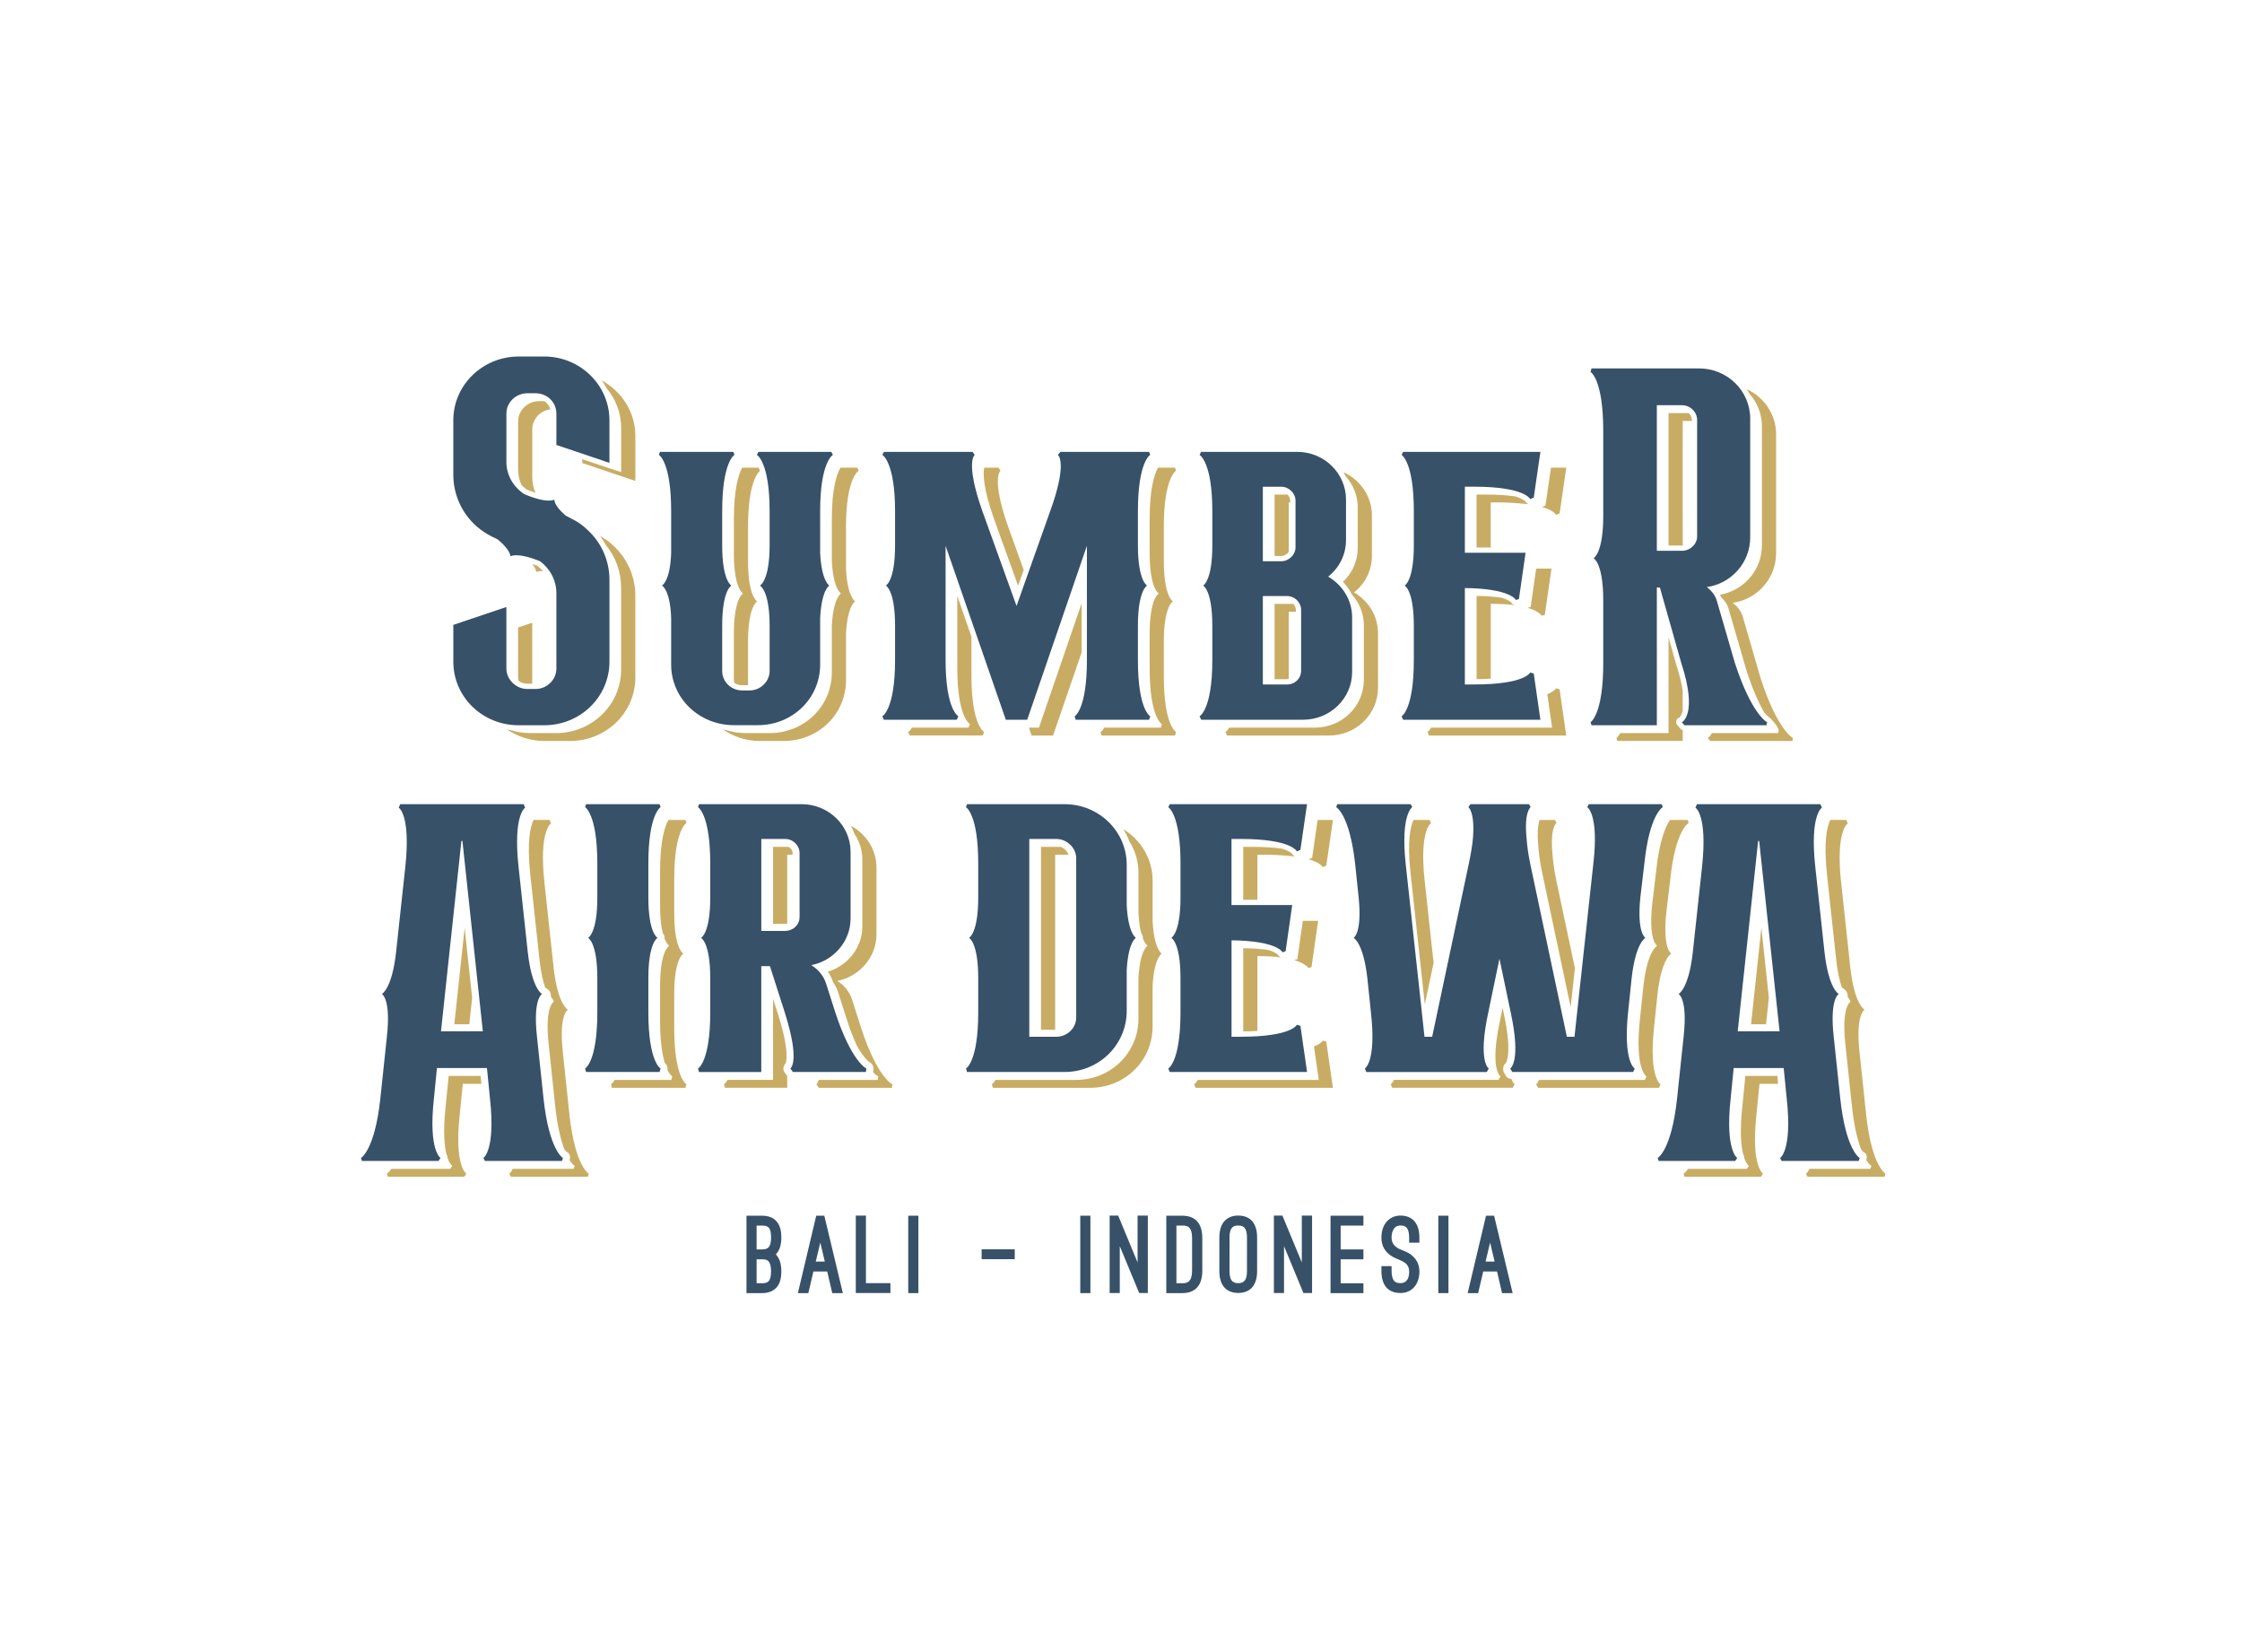 <?xml version="1.0" encoding="utf-8"?>
<!-- Generator: Adobe Illustrator 26.0.2, SVG Export Plug-In . SVG Version: 6.00 Build 0)  -->
<svg version="1.1" id="Layer_1" xmlns="http://www.w3.org/2000/svg" xmlns:xlink="http://www.w3.org/1999/xlink" x="0px" y="0px"
	 viewBox="0 0 807.44 595.07" style="enable-background:new 0 0 807.44 595.07;" xml:space="preserve">
<style type="text/css">
	.st0{fill:#C9AC63;}
	.st1{fill:#375169;}
	.st2{fill:none;}
</style>
<g>
	<g>
		<g>
			<g>
				<path class="st0" d="M632.57,401.4l1.1-11.09h6.71l-0.28-2.84h-11.52l-1.1,11.09c-0.96,8.85-0.46,14.07,0.32,17.14
					c0.15,0.24,0.26,0.51,0.32,0.79c0.02,0.11-0.01,0.22,0,0.34c0.81,2.43,1.75,3.03,1.75,3.03l-0.74,1.07h-21.2
					c-0.95,1.39-1.63,1.76-1.63,1.76l0.37,1.07h27.56l0.74-1.07C634.96,422.7,630.55,420.01,632.57,401.4z"/>
			</g>
			<g>
				<polygon class="st0" points="630.63,368.86 636.03,368.86 637.05,359.31 634.35,334.12 				"/>
			</g>
			<path id="XMLID_00000088118646522691732420000000794060088280975004_" class="st1" d="M655.59,289.6l0.56,1.25
				c0,0-4.41,2.51-2.39,21.3l3.31,30.6c1.47,13.42,5.15,15.21,5.15,15.21s-3.31,1.61-1.84,15.21l2.39,22.55
				c2.03,18.61,6.98,21.3,6.98,21.3l-0.36,1.07h-27.75l-0.55-1.07c0,0,4.41-2.68,2.39-21.3l-1.1-11.09h-18.01l-1.1,11.09
				c-2.02,18.61,2.39,21.3,2.39,21.3l-0.74,1.07h-27.56l-0.37-1.07c0,0,4.96-2.68,6.98-21.3l2.39-22.55
				c1.47-13.6-1.83-15.21-1.83-15.21s3.68-1.79,5.14-15.21l3.31-30.6c2.02-18.79-2.39-21.3-2.39-21.3l0.55-1.25H655.59
				 M625.83,371.39h15.07l-7.35-68.54h-0.37L625.83,371.39"/>
			<path class="st0" d="M672.14,417.8c1.05,1.63,1.82,2.06,1.82,2.06l-0.36,1.07h-21.95c-0.66,1.39-1.25,1.76-1.25,1.76l0.55,1.07
				h27.75l0.36-1.07c0,0-4.96-2.68-6.98-21.3l-2.39-22.55c-1.46-13.6,1.84-15.21,1.84-15.21s-3.68-1.79-5.15-15.21l-3.31-30.6
				c-2.02-18.79,2.39-21.3,2.39-21.3l-0.55-1.25h-5.73c-1.14,2.27-2.5,7.6-1.2,19.71l3.31,30.6c0.5,4.54,1.25,7.73,2.02,9.98
				c0.05,0.06,0.1,0.11,0.13,0.15c0.67,0.38,2.2,1.31,1.96,3.3c0,0,0.87,0.87,1.03,1.77c0,0-3.31,1.61-1.84,15.21l2.39,22.55
				c0.79,7.27,2.03,12.09,3.25,15.29c0.39,0.56,0.68,0.86,0.8,0.97c0.3,0.12,0.82,0.52,0.97,0.76
				C672.35,416.17,672.38,416.68,672.14,417.8z"/>
		</g>
		<g>
			<path id="XMLID_00000098925270007717309950000017998545900439424927_" class="st0" d="M476.37,374.74c0,0-0.46,1.05-3.15,2.12
				l1.73,12.04h-43.55c-0.75,1.27-1.34,1.59-1.34,1.59l0.55,1.25h49.43l-2.39-16.64L476.37,374.74z"/>
			<path id="XMLID_00000142156309936781726800000007671452486024513722_" class="st0" d="M476.37,312.28l1.29-0.54l2.39-16.46h-5.51
				l-1.98,13.63l-1.24,0.52C475.69,310.7,476.37,312.28,476.37,312.28z"/>
			<path id="XMLID_00000016784986792283038750000001486118433890480814_" class="st1" d="M470.72,289.6h0.01 M470.72,289.6
				l-2.39,16.46l-1.29,0.54c0,0-1.84-4.47-20.21-4.47h-3.31v23.8h21.86L463,342.57l-1.1,0.36c0,0-1.83-4.12-18.37-4.3v34.72h3.31
				c18.37,0,20.21-4.3,20.21-4.3l1.29,0.36l2.39,16.64h-49.43l-0.56-1.25c0,0,4.41-2.33,4.41-20.22v-12.35
				c0-12.88-3.31-14.49-3.31-14.49s3.31-1.61,3.31-14.5V310.9c0-17.72-4.41-20.22-4.41-20.22l0.56-1.07H470.72 M465.39,325.93h0.01
				 M470.72,291.5h0.01H470.72L470.72,291.5z"/>
			<g>
				<path class="st0" d="M469.21,331.61l-1.98,13.81l-1.1,0.36l0.1,0.02c4.17,1.23,5,2.82,5,2.82l1.1-0.36l2.39-16.64H469.21z"/>
				<path class="st0" d="M460.24,343.86c-0.11-0.13-0.9-0.96-3.49-1.76c-2.37-0.34-5.3-0.59-9-0.63v29.97
					c1.89-0.02,3.58-0.08,5.1-0.18v-26.96c3.56,0.04,6.12,0.17,8.38,0.47c0.24,0.03,0.51,0.07,0.67,0.06
					C461.22,344.83,460.58,344.47,460.24,343.86z"/>
			</g>
			<g>
				<path class="st0" d="M467.05,308.5c-0.25,0-0.49-0.05-0.73-0.14c-0.41-0.17-0.75-0.48-0.95-0.87c-0.11-0.13-0.93-1.03-3.73-1.87
					c-2.71-0.39-6.16-0.65-10.58-0.65h-3.31v19.06h5.1v-16.23h3.31C461.08,307.81,467.05,308.5,467.05,308.5z"/>
			</g>
		</g>
		<g id="XMLID_00000068659290115011558390000011995889402266726052_">
			<path id="XMLID_00000062158737542777274400000006745086580842356617_" class="st1" d="M268.84,465.68V437.8h5.52
				c2.45,0,4.24,0.72,5.36,2.12c1.13,1.25,1.67,3.18,1.67,5.71c0,2.53-0.54,4.43-1.67,5.75c-0.04,0.07-0.16,0.19-0.31,0.34
				c0.16,0.15,0.27,0.26,0.31,0.38c1.13,1.32,1.67,3.22,1.67,5.75s-0.54,4.47-1.67,5.71c-1.17,1.4-2.95,2.12-5.36,2.12H268.84z
				 M272.49,441.35v8.59h1.86c0.82,0,1.44-0.11,1.79-0.3c0.35-0.19,0.62-0.34,0.74-0.53c0.54-0.65,0.82-1.78,0.82-3.48
				c0-1.97-0.35-3.03-0.93-3.63c-0.62-0.57-1.48-0.64-2.41-0.64H272.49z M272.49,453.5v8.62h1.86c0.93,0,1.79-0.07,2.41-0.68
				c0.58-0.57,0.93-1.63,0.93-3.59c0-2.01-0.39-3.1-0.97-3.71c-0.62-0.57-1.44-0.64-2.37-0.64H272.49z"/>
			<path id="XMLID_00000096740893831769056590000000915554738935261865_" class="st1" d="M297.91,457.89h-4.97l-1.82,7.79h-3.77
				l6.61-27.88h2.91l6.68,27.88h-3.81L297.91,457.89z M293.79,454.33h3.26l-1.63-6.85L293.79,454.33z"/>
			<path id="XMLID_00000123426262943440857820000007837655613219851913_" class="st1" d="M320.68,465.64h-12.47v-27.88h3.65v24.33
				h8.82V465.64z"/>
			<path id="XMLID_00000035528671668791992620000016766223476524202893_" class="st1" d="M330.75,465.68h-3.65V437.8h3.65V465.68z"
				/>
			<path id="XMLID_00000103965474027406434100000001985878467996447628_" class="st1" d="M353.53,449.9h11.92v3.56h-11.92V449.9z"/>
			<path id="XMLID_00000106119830582374553720000016353306589662120076_" class="st1" d="M392.7,465.68h-3.65V437.8h3.65V465.68z"/>
			<path id="XMLID_00000018199718229880631570000015856753804843078532_" class="st1" d="M410.27,465.64l-6.99-16.87v16.87h-3.65
				v-27.88h3.07l6.99,16.87v-16.87h3.69v27.88H410.27z"/>
			<path id="XMLID_00000146475172809154067430000011457577428652731526_" class="st1" d="M420.03,465.68V437.8h5.71
				c4.94,0,7.26,2.95,7.26,8.06v11.73c0,5.11-2.33,8.09-7.26,8.09H420.03z M423.68,441.35v20.77h2.06c0.93,0,1.83-0.11,2.49-0.72
				c0.62-0.61,1.09-1.74,1.09-3.82v-11.73c0-2.08-0.47-3.22-1.09-3.82c-0.66-0.61-1.55-0.68-2.49-0.68H423.68z"/>
			<path id="XMLID_00000138541137381514637890000005258093205080835475_" class="st1" d="M439.15,445.7c0-2.46,0.54-4.39,1.63-5.75
				c0.43-0.49,1.01-1.02,1.86-1.48c0.85-0.42,1.9-0.72,3.3-0.72c2.8,0,4.35,1.17,5.17,2.19c1.09,1.36,1.63,3.29,1.63,5.75v11.99
				c0,2.46-0.54,4.39-1.63,5.75c-0.82,1.02-2.37,2.19-5.17,2.19c-2.76,0-4.35-1.17-5.17-2.19c-1.09-1.36-1.63-3.29-1.63-5.75V445.7z
				 M442.8,457.7c0,2.23,0.5,3.29,1.16,3.82c0.66,0.53,1.4,0.57,1.98,0.57c0.5,0,1.32-0.04,1.98-0.57s1.17-1.59,1.17-3.82V445.7
				c0-2.16-0.51-3.29-1.17-3.82s-1.48-0.53-1.98-0.53c-0.58,0-1.32,0-1.98,0.53c-0.66,0.53-1.16,1.66-1.16,3.82V457.7z"/>
			<path id="XMLID_00000120520831834602662700000014167104854453985715_" class="st1" d="M469.42,465.64l-6.99-16.87v16.87h-3.65
				v-27.88h3.07l6.99,16.87v-16.87h3.69v27.88H469.42z"/>
			<path id="XMLID_00000181045406484364580150000014254238513139549886_" class="st1" d="M491.03,437.8v3.56h-8.2v8.59h8.2v3.56
				h-8.2v8.62h8.2v3.56h-11.85V437.8H491.03z"/>
			<path id="XMLID_00000169557400342311830330000007747879266621977993_" class="st1" d="M497.52,455.95h3.65v1.78
				c0,1.63,0.31,2.8,0.89,3.52c0.12,0.19,0.35,0.34,0.7,0.53c0.35,0.19,0.85,0.3,1.59,0.3c1.4,0,2.18-0.68,2.64-1.52
				c0.43-0.83,0.51-1.89,0.51-2.65c0-1.32-0.47-2.19-1.13-2.84c-0.66-0.6-1.56-1.02-2.37-1.36l-0.7-0.3
				c-0.82-0.34-2.22-0.91-3.46-2.08c-1.55-1.47-2.33-3.33-2.33-5.6c0-2.38,0.66-4.39,1.9-5.79c1.21-1.36,2.91-2.19,4.93-2.19
				c2.8,0,4.35,1.17,5.17,2.19c1.13,1.4,1.67,3.33,1.67,5.79v1.78h-3.69v-1.78c0-2.16-0.51-3.33-1.17-3.86s-1.48-0.53-1.98-0.53
				c-1.51,0-2.25,0.8-2.68,1.78c-0.47,0.98-0.5,2.12-0.5,2.61c0,1.32,0.47,2.19,1.13,2.88c0.66,0.68,1.55,1.17,2.49,1.51l0.62,0.27
				c0.74,0.3,2.14,0.8,3.38,1.97c1.59,1.44,2.41,3.29,2.41,5.56c0,4.28-2.45,7.72-6.84,7.72c-4.54,0-6.84-2.91-6.84-7.91V455.95z"/>
			<path id="XMLID_00000006695386106804141710000015458551186549096069_" class="st1" d="M521.65,465.68H518V437.8h3.65V465.68z"/>
			<path id="XMLID_00000176757458989476563470000007567479953610791850_" class="st1" d="M539.14,457.89h-4.97l-1.83,7.79h-3.77
				l6.61-27.88h2.91l6.68,27.88h-3.81L539.14,457.89z M535.02,454.33h3.26l-1.63-6.85L535.02,454.33z"/>
		</g>
		<path id="XMLID_00000132047482042577878110000000518440381510156419_" class="st0" d="M601.55,316.57
			c1.83-17.72,6.61-20.22,6.61-20.22l-0.36-1.07h-6.37c-1.56,2.31-3.84,7.44-4.98,18.46l-1.47,12.35
			c-1.29,12.88,1.84,14.5,1.84,14.5s-3.5,1.61-4.96,14.49l-1.29,12.35c-1.84,17.9,2.39,20.22,2.39,20.22l-0.55,1.25h-38.15
			c-0.5,1.27-1.04,1.59-1.04,1.59l0.73,1.25h43.55l0.55-1.25c0,0-4.23-2.33-2.39-20.22l1.29-12.35c1.46-12.88,4.96-14.49,4.96-14.49
			s-3.13-1.61-1.84-14.5L601.55,316.57z"/>
		<path id="XMLID_00000023245402414557810560000005268565104612285091_" class="st1" d="M195.96,128.38
			c13.05,0,23.52,10.38,23.52,22.91v15.39l-19.1-6.44v-11.28c0-4.11-3.31-7.34-7.54-7.34h-2.94c-4.04,0-7.53,3.22-7.53,7.34v17.36
			c0,4.65,2.39,8.95,6.43,11.63c4.45,1.88,7.21,2.33,8.84,2.33c1.47,0,2-0.36,2-0.36s-0.19,2.15,4.05,5.73l2.02,1.08
			c2.2,1.07,4.05,2.32,5.7,3.94c5.15,4.65,8.08,11.09,8.08,18.25v29.35c0,12.7-10.47,22.91-23.52,22.91h-9.19
			c-13.05,0-23.52-10.2-23.52-22.91v-13.24l19.11-6.44v22.19c0,3.94,3.49,7.34,7.53,7.34h2.94c4.22,0,7.54-3.4,7.54-7.34v-27.2
			c0-4.47-2.21-8.77-5.88-11.45c-4.25-1.75-6.94-2.17-8.56-2.17c-1.53,0-2.1,0.38-2.1,0.38s0-2.33-4.6-6.09l-2.2-1.07
			c-1.83-0.89-3.67-2.15-5.33-3.58c-5.33-4.65-8.45-11.45-8.45-18.61v-19.69c0-12.53,10.47-22.91,23.52-22.91H195.96 M199.64,179.92
			h0.01"/>
		<g>
			<path class="st0" d="M186.59,225.97v17.64c0,0.57,0.1,1.12,0.23,1.66c0.9,0.59,1.96,0.94,3.07,0.94h1.79v-21.95L186.59,225.97z"
				/>
		</g>
		<g>
			<path class="st0" d="M193.16,206c0,0,0.65-0.4,2.36-0.35c-0.58-0.68-1.23-1.31-1.96-1.86c-0.67-0.27-1.28-0.49-1.86-0.7
				C193.09,204.91,193.16,206,193.16,206z"/>
		</g>
		<g>
			<path class="st0" d="M220.72,196.34c-1.36-1.33-2.91-2.38-4.63-3.32c0.76,1.01,1.44,2.06,2.04,3.15
				c3.56,4.32,5.57,9.7,5.57,15.58v29.35c0,12.7-10.47,22.91-23.52,22.91H191c-2.55,0-5-0.41-7.29-1.14
				c-0.36-0.04-0.7-0.1-1.06-0.16c3.81,2.59,8.42,4.13,13.45,4.13h9.19c13.05,0,23.52-10.2,23.52-22.91v-29.35
				C228.8,207.43,225.87,200.99,220.72,196.34z"/>
		</g>
		<g>
			<path class="st0" d="M186.59,151.8v17.36c0,1.93,0.43,3.8,1.21,5.52c0.58,0.58,1.2,1.12,1.9,1.6c1.19,0.5,2.23,0.88,3.16,1.17
				c-0.76-1.7-1.17-3.55-1.17-5.46v-17.36c0-3.77,2.94-6.76,6.53-7.24c-0.37-1.21-1.13-2.25-2.18-2.93h-1.92
				C190.08,144.46,186.59,147.69,186.59,151.8z"/>
		</g>
		<path class="st0" d="M216.71,137c0.66,0.91,1.26,1.86,1.79,2.85c3.25,3.93,5.21,8.89,5.21,14.28v15.39l0,0.52l-14-4.65v1.37
			l19.11,6.44v-16.24C228.8,148.43,223.92,140.94,216.71,137z"/>
		<path id="XMLID_00000048483738131093113300000011529964855073334435_" class="st1" d="M299.4,162.74l0.56,1.07
			c0,0-4.59,2.51-4.59,20.22v15.21c0.55,10.2,3.31,11.63,3.31,11.63s-2.76,1.43-3.31,11.63v16.82c0,12.17-9.93,21.83-22.42,21.83
			h-8.64c-12.49,0-22.6-9.66-22.6-21.83v-16.82c-0.36-10.2-3.31-11.63-3.31-11.63s2.94-1.43,3.31-11.63v-15.21
			c0-17.72-4.41-20.22-4.41-20.22l0.37-1.07h26.46l0.37,1.07c0,0-4.41,2.51-4.41,20.22v12.35c0,12.88,3.31,14.5,3.31,14.5
			s-3.31,1.61-3.31,14.49v16.29c0,3.76,3.12,6.98,7.17,6.98H270c3.86,0,7.17-3.22,7.17-6.98v-16.29c0-12.88-3.49-14.49-3.49-14.49
			s3.49-1.61,3.49-14.5v-12.35c0-17.72-4.59-20.22-4.59-20.22l0.56-1.07H299.4"/>
		<g>
			<path class="st0" d="M264.3,199.23c0,12.88,3.31,14.5,3.31,14.5s-3.31,1.61-3.31,14.49v16.29c0,0.5,0.07,0.99,0.18,1.47
				c0.81,0.48,1.75,0.78,2.76,0.78h2.16v-15.69c0-12.88,3.31-14.49,3.31-14.49s-3.31-1.61-3.31-14.5v-12.35
				c0-15.8,3.5-19.49,4.26-20.11c-0.13-0.43-0.26-0.83-0.39-1.19h-5.97c-1.29,2.31-2.99,7.44-2.99,18.46V199.23z"/>
		</g>
		<path class="st0" d="M309.27,169.49l-0.56-1.07h-6.01c-1.34,2.31-3.12,7.44-3.12,18.46v15.21c0.55,10.2,3.31,11.63,3.31,11.63
			s-2.76,1.43-3.31,11.63v16.82c0,12.17-9.93,21.83-22.42,21.83h-8.64c-2.49,0-4.87-0.41-7.1-1.12c-0.32-0.04-0.64-0.09-0.96-0.14
			c3.71,2.57,8.24,4.1,13.16,4.1h8.64c12.49,0,22.42-9.66,22.42-21.83v-16.82c0.55-10.2,3.31-11.63,3.31-11.63
			s-2.76-1.43-3.31-11.63v-15.21C304.68,172,309.27,169.49,309.27,169.49z"/>
		<path id="XMLID_00000028302057470003571050000006420327610364307849_" class="st1" d="M413.85,162.74l0.37,1.07
			c0,0-4.41,2.51-4.41,20.22v12.35c0,12.88,3.31,14.5,3.31,14.5s-3.31,1.61-3.31,14.49v12.35c0,17.9,4.41,20.22,4.41,20.22
			l-0.37,1.25H387.4l-0.37-1.25c0,0,4.41-2.33,4.41-20.22v-41.16l-21.49,62.63h-7.72l-21.68-62.63v41.16
			c0,17.9,4.59,20.22,4.59,20.22l-0.55,1.25h-26.27l-0.56-1.25c0,0,4.59-2.33,4.59-20.22v-12.35c0-12.88-3.31-14.49-3.31-14.49
			s3.31-1.61,3.31-14.5v-12.35c0-17.72-4.59-20.22-4.59-20.22l0.56-1.07h31.97l0.74,1.07c0,0-3.49,2.51,2.75,20.22l12.32,34.18
			l12.13-34.18c6.43-17.72,2.75-20.22,2.75-20.22l0.92-1.07H413.85"/>
		<path class="st0" d="M419.14,243.4v-12.35c0-12.88,3.31-14.49,3.31-14.49s-3.31-1.61-3.31-14.5v-12.35
			c0-17.72,4.41-20.22,4.41-20.22l-0.37-1.07h-6.14c-1.29,2.31-3,7.44-3,18.46v12.35c0,12.88,3.31,14.5,3.31,14.5
			s-3.31,1.61-3.31,14.49v12.35c0,17.9,4.41,20.22,4.41,20.22l-0.37,1.25h-20.39c-0.75,1.27-1.34,1.59-1.34,1.59l0.37,1.25h26.46
			l0.37-1.25C423.55,263.63,419.14,261.3,419.14,243.4z"/>
		<g>
			<polygon class="st0" points="389.54,217.25 374.17,262.04 370.56,262.04 371.54,264.88 379.26,264.88 389.54,234.94 			"/>
		</g>
		<g>
			<path class="st0" d="M366.66,210.93l2.02-5.7l-5.59-15.51c-6.24-17.72-2.75-20.22-2.75-20.22l-0.74-1.07h-5.14
				c-0.47,2.31-0.35,7.44,3.53,18.46L366.66,210.93z"/>
		</g>
		<g>
			<path class="st0" d="M349.86,243.4v-14.09l-5.1-14.73v25.98c0,17.9,4.59,20.22,4.59,20.22l-0.55,1.25h-20.34
				c-0.78,1.27-1.39,1.59-1.39,1.59l0.56,1.25h26.27l0.55-1.25C354.46,263.63,349.86,261.3,349.86,243.4z"/>
		</g>
		<path id="XMLID_00000165211160243165538920000000186575278237591730_" class="st1" d="M467.3,162.74
			c9.56,0,17.46,7.69,17.46,17.18v14.49c0,5.37-2.39,10.02-6.43,13.24c5.14,3.04,8.63,8.41,8.63,14.68v19.68
			c0,9.49-7.9,17.18-17.64,17.18h-36.74l-0.56-1.25c0,0,4.59-2.33,4.59-20.22v-12.35c0-12.88-3.31-14.49-3.31-14.49
			s3.31-1.61,3.31-14.5v-12.35c0-17.72-4.59-20.22-4.59-20.22l0.56-1.07H467.3 M454.81,202.12h6.61c2.76,0,5.15-2.33,5.15-5.01
			v-16.82c0-2.68-2.39-5.01-5.15-5.01h-6.61V202.12 M454.81,246.5h8.63c2.94,0,5.15-2.15,5.15-5.01v-21.83
			c0-2.68-2.2-5.01-5.15-5.01h-8.63V246.5"/>
		<g>
			<path class="st0" d="M465.75,217.48h-6.72v27.12h4.41c0.25,0,0.46-0.08,0.69-0.12v-24.16h2.56v-0.66
				C466.69,218.81,466.33,218.04,465.75,217.48z"/>
		</g>
		<g>
			<path class="st0" d="M463.67,178.11h-4.64v22.11h2.39c1.09,0,2.11-0.61,2.71-1.48v-17.79h0.54v-0.66
				C464.67,179.46,464.28,178.68,463.67,178.11z"/>
		</g>
		<path class="st0" d="M487.65,213.34c4.04-3.22,6.43-7.87,6.43-13.24V185.6c0-6.93-4.25-12.85-10.26-15.56
			c0.29,0.47,0.57,0.96,0.82,1.46c2.69,3.02,4.34,6.95,4.34,11.27v14.49c0,4.85-1.97,9.11-5.33,12.27c1.33,1.4,2.44,2.95,3.28,4.63
			c2.63,2.98,4.25,6.79,4.25,11.02v19.68c0,9.49-7.9,17.18-17.64,17.18h-30.81c-0.78,1.27-1.39,1.59-1.39,1.59l0.56,1.25h36.74
			c9.74,0,17.64-7.69,17.64-17.18v-19.68C496.28,221.75,492.79,216.38,487.65,213.34z"/>
		<g>
			<path id="XMLID_00000027589454904797726140000002729391930347119546_" class="st0" d="M560.4,247.88c0,0-0.46,1.05-3.15,2.12
				l1.73,12.04h-43.55c-0.75,1.27-1.34,1.59-1.34,1.59l0.55,1.25h49.43l-2.39-16.64L560.4,247.88z"/>
			<path id="XMLID_00000011022720618010124320000013568189051024554884_" class="st0" d="M560.4,185.42l1.29-0.54l2.39-16.46h-5.51
				l-1.98,13.63l-1.24,0.52C559.72,183.84,560.4,185.42,560.4,185.42z"/>
			<path id="XMLID_00000023960719943387414930000007004181625257529241_" class="st1" d="M554.76,162.74h0.01 M554.76,162.74
				l-2.39,16.46l-1.29,0.54c0,0-1.84-4.47-20.21-4.47h-3.31v23.8h21.86l-2.39,16.64l-1.1,0.36c0,0-1.83-4.12-18.37-4.3v34.72h3.31
				c18.37,0,20.21-4.3,20.21-4.3l1.29,0.36l2.39,16.64h-49.43l-0.56-1.25c0,0,4.41-2.33,4.41-20.22v-12.35
				c0-12.88-3.31-14.49-3.31-14.49s3.31-1.61,3.31-14.5v-12.35c0-17.72-4.41-20.22-4.41-20.22l0.56-1.07H554.76 M549.43,199.07h0.01
				 M554.76,164.64h0.01H554.76L554.76,164.64z"/>
			<g>
				<path class="st0" d="M553.24,204.75l-1.98,13.81l-1.1,0.36l0.1,0.02c4.17,1.23,5,2.82,5,2.82l1.1-0.36l2.39-16.64H553.24z"/>
				<path class="st0" d="M544.28,217c-0.11-0.13-0.9-0.96-3.49-1.76c-2.37-0.34-5.3-0.59-9-0.63v29.97c1.89-0.02,3.58-0.08,5.1-0.18
					v-26.96c3.56,0.04,6.12,0.17,8.38,0.47c0.24,0.03,0.51,0.07,0.67,0.06C545.26,217.97,544.62,217.61,544.28,217z"/>
			</g>
			<g>
				<path class="st0" d="M551.08,181.64c-0.25,0-0.49-0.05-0.73-0.14c-0.41-0.17-0.75-0.48-0.95-0.87
					c-0.11-0.13-0.93-1.03-3.73-1.87c-2.71-0.39-6.16-0.65-10.58-0.65h-3.31v19.06h5.1v-16.23h3.31
					C545.12,180.95,551.08,181.64,551.08,181.64z"/>
			</g>
		</g>
		<path id="XMLID_00000163766608240092802600000009882524632815618200_" class="st1" d="M611.95,132.68
			c10.1,0,18.37,8.05,18.37,18.07v42.77c0,9.13-6.8,16.64-15.62,17.9c1.66,1.25,3.13,3.04,3.68,5.19l6.44,22.19
			c6.07,18.61,11.58,21.3,11.58,21.3l-0.19,1.07h-29.59l-0.92-1.07c0,0,5.88-2.68-0.19-21.3l-7.71-27.2h-1.1v49.57h-23.52
			l-0.37-1.07c0,0,4.59-2.68,4.59-21.3v-22.55c0-13.6-3.49-15.21-3.49-15.21s3.49-1.79,3.49-15.21v-30.6
			c0-18.79-4.59-21.3-4.59-21.3l0.37-1.25H611.95 M596.7,198.36h9c2.94,0,5.51-2.33,5.51-5.19v-41.88c0-3.04-2.57-5.37-5.51-5.37h-9
			V198.36 M571.9,135.6L571.9,135.6C571.9,135.6,571.9,135.6,571.9,135.6L571.9,135.6z"/>
		<g>
			<path class="st0" d="M605.17,262.41l-0.92-1.07c-0.42-0.49-0.74-1.08-0.56-1.7c0.18-0.62,0.48-1.02,1.1-1.21
				c0.02-0.01,0.76-0.55,1.22-2.38v-7.34c-0.37-2.48-1.08-5.55-2.33-9.39l-2.76-9.75v34.43h-17.38c-0.79,1.39-1.41,1.76-1.41,1.76
				l0.37,1.07h23.52v-3.91C605.7,262.83,605.4,262.67,605.17,262.41z"/>
		</g>
		<path class="st0" d="M639.48,260.84c0.95,1.32,1.13,2.1,1.13,2.1l-0.19,1.07h-23.9c-0.71,1.39-1.5,1.76-1.5,1.76l0.92,1.07h29.59
			l0.19-1.07c0,0-5.51-2.68-11.58-21.3l-6.43-22.19c-0.55-2.15-2.02-3.94-3.68-5.19c8.82-1.25,15.62-8.77,15.62-17.9v-42.77
			c0-7.23-4.34-13.38-10.54-16.27c0.34,0.53,0.65,1.07,0.93,1.62c2.79,3.16,4.51,7.28,4.51,11.81v42.77
			c0,8.94-6.52,16.32-15.08,17.8c0.14,0.28,0.23,0.58,0.34,0.87c1.28,1.18,2.35,2.67,2.79,4.42l6.43,22.19
			c2.27,6.98,4.47,11.72,6.33,14.92c1.16,1.41,1.86,1.84,1.86,1.84C638.1,259.05,638.93,260.18,639.48,260.84z"/>
		<g>
			<path class="st0" d="M608.15,148.76h-7.23v47.7h4.78c0.11,0,0.21-0.02,0.32-0.03V151.6h3.29v-0.31
				C609.31,150.29,608.86,149.4,608.15,148.76z"/>
		</g>
		<g>
			<path class="st0" d="M165.57,401.4l1.1-11.09h6.71l-0.28-2.84h-11.52l-1.1,11.09c-0.96,8.85-0.46,14.07,0.32,17.14
				c0.15,0.24,0.26,0.51,0.32,0.79c0.02,0.11-0.01,0.22,0,0.34c0.81,2.43,1.75,3.03,1.75,3.03l-0.74,1.07h-21.2
				c-0.95,1.39-1.63,1.76-1.63,1.76l0.37,1.07h27.56l0.74-1.07C167.95,422.7,163.55,420.01,165.57,401.4z"/>
		</g>
		<g>
			<polygon class="st0" points="163.62,368.86 169.02,368.86 170.04,359.31 167.34,334.12 			"/>
		</g>
		<path id="XMLID_00000122702772093067084960000008148285919700286902_" class="st1" d="M237.54,289.6l0.37,1.07
			c0,0-4.41,2.51-4.41,20.22v12.35c0,12.88,3.31,14.5,3.31,14.5s-3.31,1.61-3.31,14.49v12.35c0,17.9,4.41,20.22,4.41,20.22
			l-0.37,1.25h-26.46l-0.37-1.25c0,0,4.41-2.33,4.41-20.22v-12.35c0-12.88-3.31-14.49-3.31-14.49s3.31-1.61,3.31-14.5V310.9
			c0-17.72-4.41-20.22-4.41-20.22l0.37-1.07H237.54"/>
		<path class="st0" d="M242.82,370.26v-12.35c0-12.88,3.31-14.49,3.31-14.49s-3.31-1.61-3.31-14.5v-12.35
			c0-17.72,4.41-20.22,4.41-20.22l-0.37-1.07h-6.14c-1.29,2.31-3,7.44-3,18.46v12.35c0,4.66,0.44,7.84,0.99,10
			c0.39,0.45,0.63,1.04,0.63,1.66c0,0.08-0.02,0.15-0.03,0.23c0.85,2.16,1.72,2.6,1.72,2.6s-3.31,1.61-3.31,14.49v12.35
			c0,7.63,0.8,12.41,1.72,15.41c0.74,0.57,1.09,1.5,0.93,2.43c0.94,1.94,1.76,2.39,1.76,2.39l-0.37,1.25h-20.39
			c-0.75,1.27-1.34,1.59-1.34,1.59l0.37,1.25h26.46l0.37-1.25C247.23,390.49,242.82,388.16,242.82,370.26z"/>
		<path id="XMLID_00000180331841737424624720000005724970229780062374_" class="st1" d="M288.69,289.6
			c9.74,0,17.64,7.69,17.64,17.18v23.98c0,8.23-6.06,15.21-14.15,16.82c2.39,1.43,4.42,3.76,5.33,6.62l3.31,10.38
			c5.88,17.9,11.21,20.22,11.21,20.22l-0.19,1.25h-3.86h-22.42l-0.92-1.25c0,0,3.68-2.33-2.02-20.22l-5.33-16.64h-3.12v38.12h-22.42
			l-0.37-1.25c0,0,4.41-2.33,4.41-20.22v-12.35c0-12.88-3.31-14.49-3.31-14.49s3.31-1.61,3.31-14.5V310.9
			c0-17.72-4.41-20.22-4.41-20.22l0.37-1.07H288.69 M274.18,335.24h8.63c2.76,0,5.15-2.15,5.15-5.01v-23.09
			c0-2.68-2.39-5.01-5.15-5.01h-8.63V335.24"/>
		<g>
			<path class="st0" d="M282.62,386.31c-0.42-0.57-0.58-1.28-0.45-1.97c0.1-0.52,0.36-0.99,0.73-1.36c0.23-0.5,1.58-4.25-2.67-17.63
				l-1.82-5.68v29.21h-16.35c-0.75,1.27-1.34,1.59-1.34,1.59l0.37,1.25h22.42v-4.21L282.62,386.31z"/>
		</g>
		<g>
			<path class="st0" d="M283.95,304.97h-5.54v27.74h4.41c0.23,0,0.46-0.06,0.69-0.13V307.8h1.93v-0.66
				C285.43,306.23,284.8,305.39,283.95,304.97z"/>
		</g>
		<path class="st0" d="M310.15,370.26l-3.31-10.38c-0.92-2.86-2.94-5.19-5.33-6.62c8.09-1.61,14.15-8.59,14.15-16.82v-23.98
			c0-6.52-3.74-12.16-9.23-15.07c0.52,0.93,0.94,1.91,1.3,2.91c1.79,2.69,2.84,5.88,2.84,9.32v23.98c0,7.63-5.22,14.11-12.42,16.32
			c0.74,1.11,1.39,2.27,1.79,3.52l0.12,0.38c0.71,0.98,1.31,2.04,1.69,3.23l3.31,10.38c1.17,3.58,2.32,6.51,3.42,8.94
			c2.65,4.82,4.53,6.07,4.69,6.17c0.98,0.48,1.55,1.55,1.39,2.64l-0.14,0.93c1.16,1.22,1.86,1.54,1.86,1.54l-0.18,1.25h-3.86h-17.4
			c-0.34,1.27-0.83,1.59-0.83,1.59l0.92,1.25h22.42h3.86l0.18-1.25C321.36,390.49,316.03,388.16,310.15,370.26z"/>
		<path id="XMLID_00000101090970193452117380000001728675831455718822_" class="st1" d="M383.36,289.6
			c12.49,0,22.42,9.84,22.42,21.83v14.67c0.55,10.2,3.31,11.63,3.31,11.63s-2.76,1.43-3.31,11.63v14.68
			c0,12.17-9.93,22.01-22.42,22.01h-35.1l-0.37-1.25c0,0,4.41-2.33,4.41-20.22v-12.35c0-12.88-3.31-14.49-3.31-14.49
			s3.31-1.61,3.31-14.5V310.9c0-17.72-4.41-20.22-4.41-20.22l0.37-1.07H383.36 M370.69,373.36h9.73c3.86,0,7.17-3.04,7.17-6.98
			v-57.27c0-3.76-3.31-6.98-7.17-6.98h-9.73V373.36"/>
		<g>
			<path class="st0" d="M382,304.97h-7.09v65.86h5.1V307.8h4.8C384.36,306.52,383.31,305.46,382,304.97z"/>
		</g>
		<path class="st0" d="M415.11,331.78v-14.67c0-7.78-4.21-14.63-10.56-18.49c0.88,1.37,1.61,2.84,2.19,4.37
			c2.06,3.3,3.27,7.15,3.27,11.28v14.67c0.17,3.14,0.55,5.44,0.99,7.14c0.39,0.45,0.62,1.04,0.62,1.66c0,0.07-0.02,0.14-0.03,0.21
			c0.86,2.18,1.72,2.63,1.72,2.63s-2.76,1.43-3.31,11.63v14.68c0,12.17-9.93,22.01-22.42,22.01h-29.03
			c-0.75,1.27-1.34,1.59-1.34,1.59l0.37,1.25h35.1c12.49,0,22.42-9.84,22.42-22.01v-14.68c0.55-10.2,3.31-11.63,3.31-11.63
			S415.65,341.98,415.11,331.78z"/>
		<path id="XMLID_00000075154318992973322080000006736622523331906468_" class="st1" d="M598.47,289.6l0.36,1.07
			c0,0-4.78,2.51-6.61,20.22l-1.47,12.35c-1.29,12.88,1.84,14.5,1.84,14.5s-3.5,1.61-4.96,14.49l-1.29,12.35
			c-1.84,17.9,2.39,20.22,2.39,20.22l-0.56,1.25h-43.55l-0.73-1.25c0,0,4.05-2.33,0.18-20.22l-4.05-19.33L536,364.59
			c-3.86,17.9,0.18,20.22,0.18,20.22l-0.74,1.25h-43.36l-0.56-1.25c0,0,4.23-2.33,2.21-20.22l-1.29-12.35
			c-1.47-12.88-4.96-14.49-4.96-14.49s3.12-1.61,1.83-14.5l-1.29-12.35c-2.02-17.72-6.8-20.22-6.8-20.22l0.37-1.07h26.46l0.56,1.07
			c0,0-4.22,2.51-2.39,20.22l6.8,62.46h2.76l13.23-62.46c0.73-3.58,1.28-6.62,1.46-9.13c0.74-9.48-1.65-11.09-1.65-11.09l0.73-1.07
			h21.13l0.56,1.07c0,0-2.39,1.61-1.47,11.09c0.18,2.51,0.55,5.55,1.29,9.13l13.23,62.46h2.75l6.8-62.46
			c2.03-17.72-2.2-20.22-2.2-20.22l0.55-1.07H598.47"/>
		<g>
			<path class="st0" d="M555.29,313.74l10.37,48.95l1.53-14.02l-6.8-32.1c-0.74-3.58-1.1-6.62-1.29-9.13
				c-0.92-9.48,1.47-11.09,1.47-11.09l-0.55-1.07h-5.55c-0.52,1.54-0.95,4.34-0.47,9.33C554.18,307.11,554.55,310.16,555.29,313.74z
				"/>
		</g>
		<g>
			<path class="st0" d="M544.35,388.56c-0.79-0.09-1.56-0.35-1.97-1.05l-0.73-1.25c-0.34-0.58-0.37-1.45-0.2-2.1
				c0.14-0.53,0.44-0.99,0.87-1.33c0.27-0.4,2.26-3.95-0.71-17.73l-0.45-2.14l-0.93,4.46c-3.86,17.9,0.18,20.22,0.18,20.22
				l-0.74,1.25h-37.64c-0.62,1.27-1.18,1.59-1.18,1.59l0.55,1.25h43.37l0.74-1.25C545.5,390.49,544.87,390.1,544.35,388.56z"/>
		</g>
		<g>
			<path class="st0" d="M507.92,313.74l5.22,47.94l3.16-14.93l-3.28-30.17c-1.83-17.72,2.39-20.22,2.39-20.22l-0.55-1.07h-5.8
				C507.98,297.58,506.78,302.72,507.92,313.74z"/>
		</g>
		<path id="XMLID_00000069366462382801330100000000874849760539419027_" class="st1" d="M188.58,289.6l0.56,1.25
			c0,0-4.41,2.51-2.39,21.3l3.31,30.6c1.47,13.42,5.15,15.21,5.15,15.21s-3.31,1.61-1.84,15.21l2.39,22.55
			c2.03,18.61,6.98,21.3,6.98,21.3l-0.36,1.07h-27.75l-0.55-1.07c0,0,4.41-2.68,2.39-21.3l-1.1-11.09h-18.01l-1.1,11.09
			c-2.02,18.61,2.39,21.3,2.39,21.3l-0.74,1.07h-27.56l-0.37-1.07c0,0,4.96-2.68,6.98-21.3l2.39-22.55
			c1.47-13.6-1.83-15.21-1.83-15.21s3.68-1.79,5.14-15.21l3.31-30.6c2.02-18.79-2.39-21.3-2.39-21.3l0.55-1.25H188.58
			 M158.82,371.39h15.07l-7.35-68.54h-0.37L158.82,371.39"/>
		<path class="st0" d="M205.14,417.8c1.05,1.63,1.82,2.06,1.82,2.06l-0.36,1.07h-21.95c-0.66,1.39-1.25,1.76-1.25,1.76l0.55,1.07
			h27.75l0.36-1.07c0,0-4.96-2.68-6.98-21.3l-2.39-22.55c-1.46-13.6,1.84-15.21,1.84-15.21s-3.68-1.79-5.15-15.21l-3.31-30.6
			c-2.02-18.79,2.39-21.3,2.39-21.3l-0.55-1.25h-5.73c-1.14,2.27-2.5,7.6-1.2,19.71l3.31,30.6c0.5,4.54,1.25,7.73,2.02,9.98
			c0.05,0.06,0.1,0.11,0.13,0.15c0.67,0.38,2.2,1.31,1.96,3.3c0,0,0.87,0.87,1.03,1.77c0,0-3.31,1.61-1.84,15.21l2.39,22.55
			c0.79,7.27,2.03,12.09,3.25,15.29c0.39,0.56,0.68,0.86,0.8,0.97c0.3,0.12,0.82,0.52,0.97,0.76
			C205.34,416.17,205.37,416.68,205.14,417.8z"/>
	</g>
</g>
<rect y="0" class="st2" width="807.44" height="595.07"/>
</svg>
